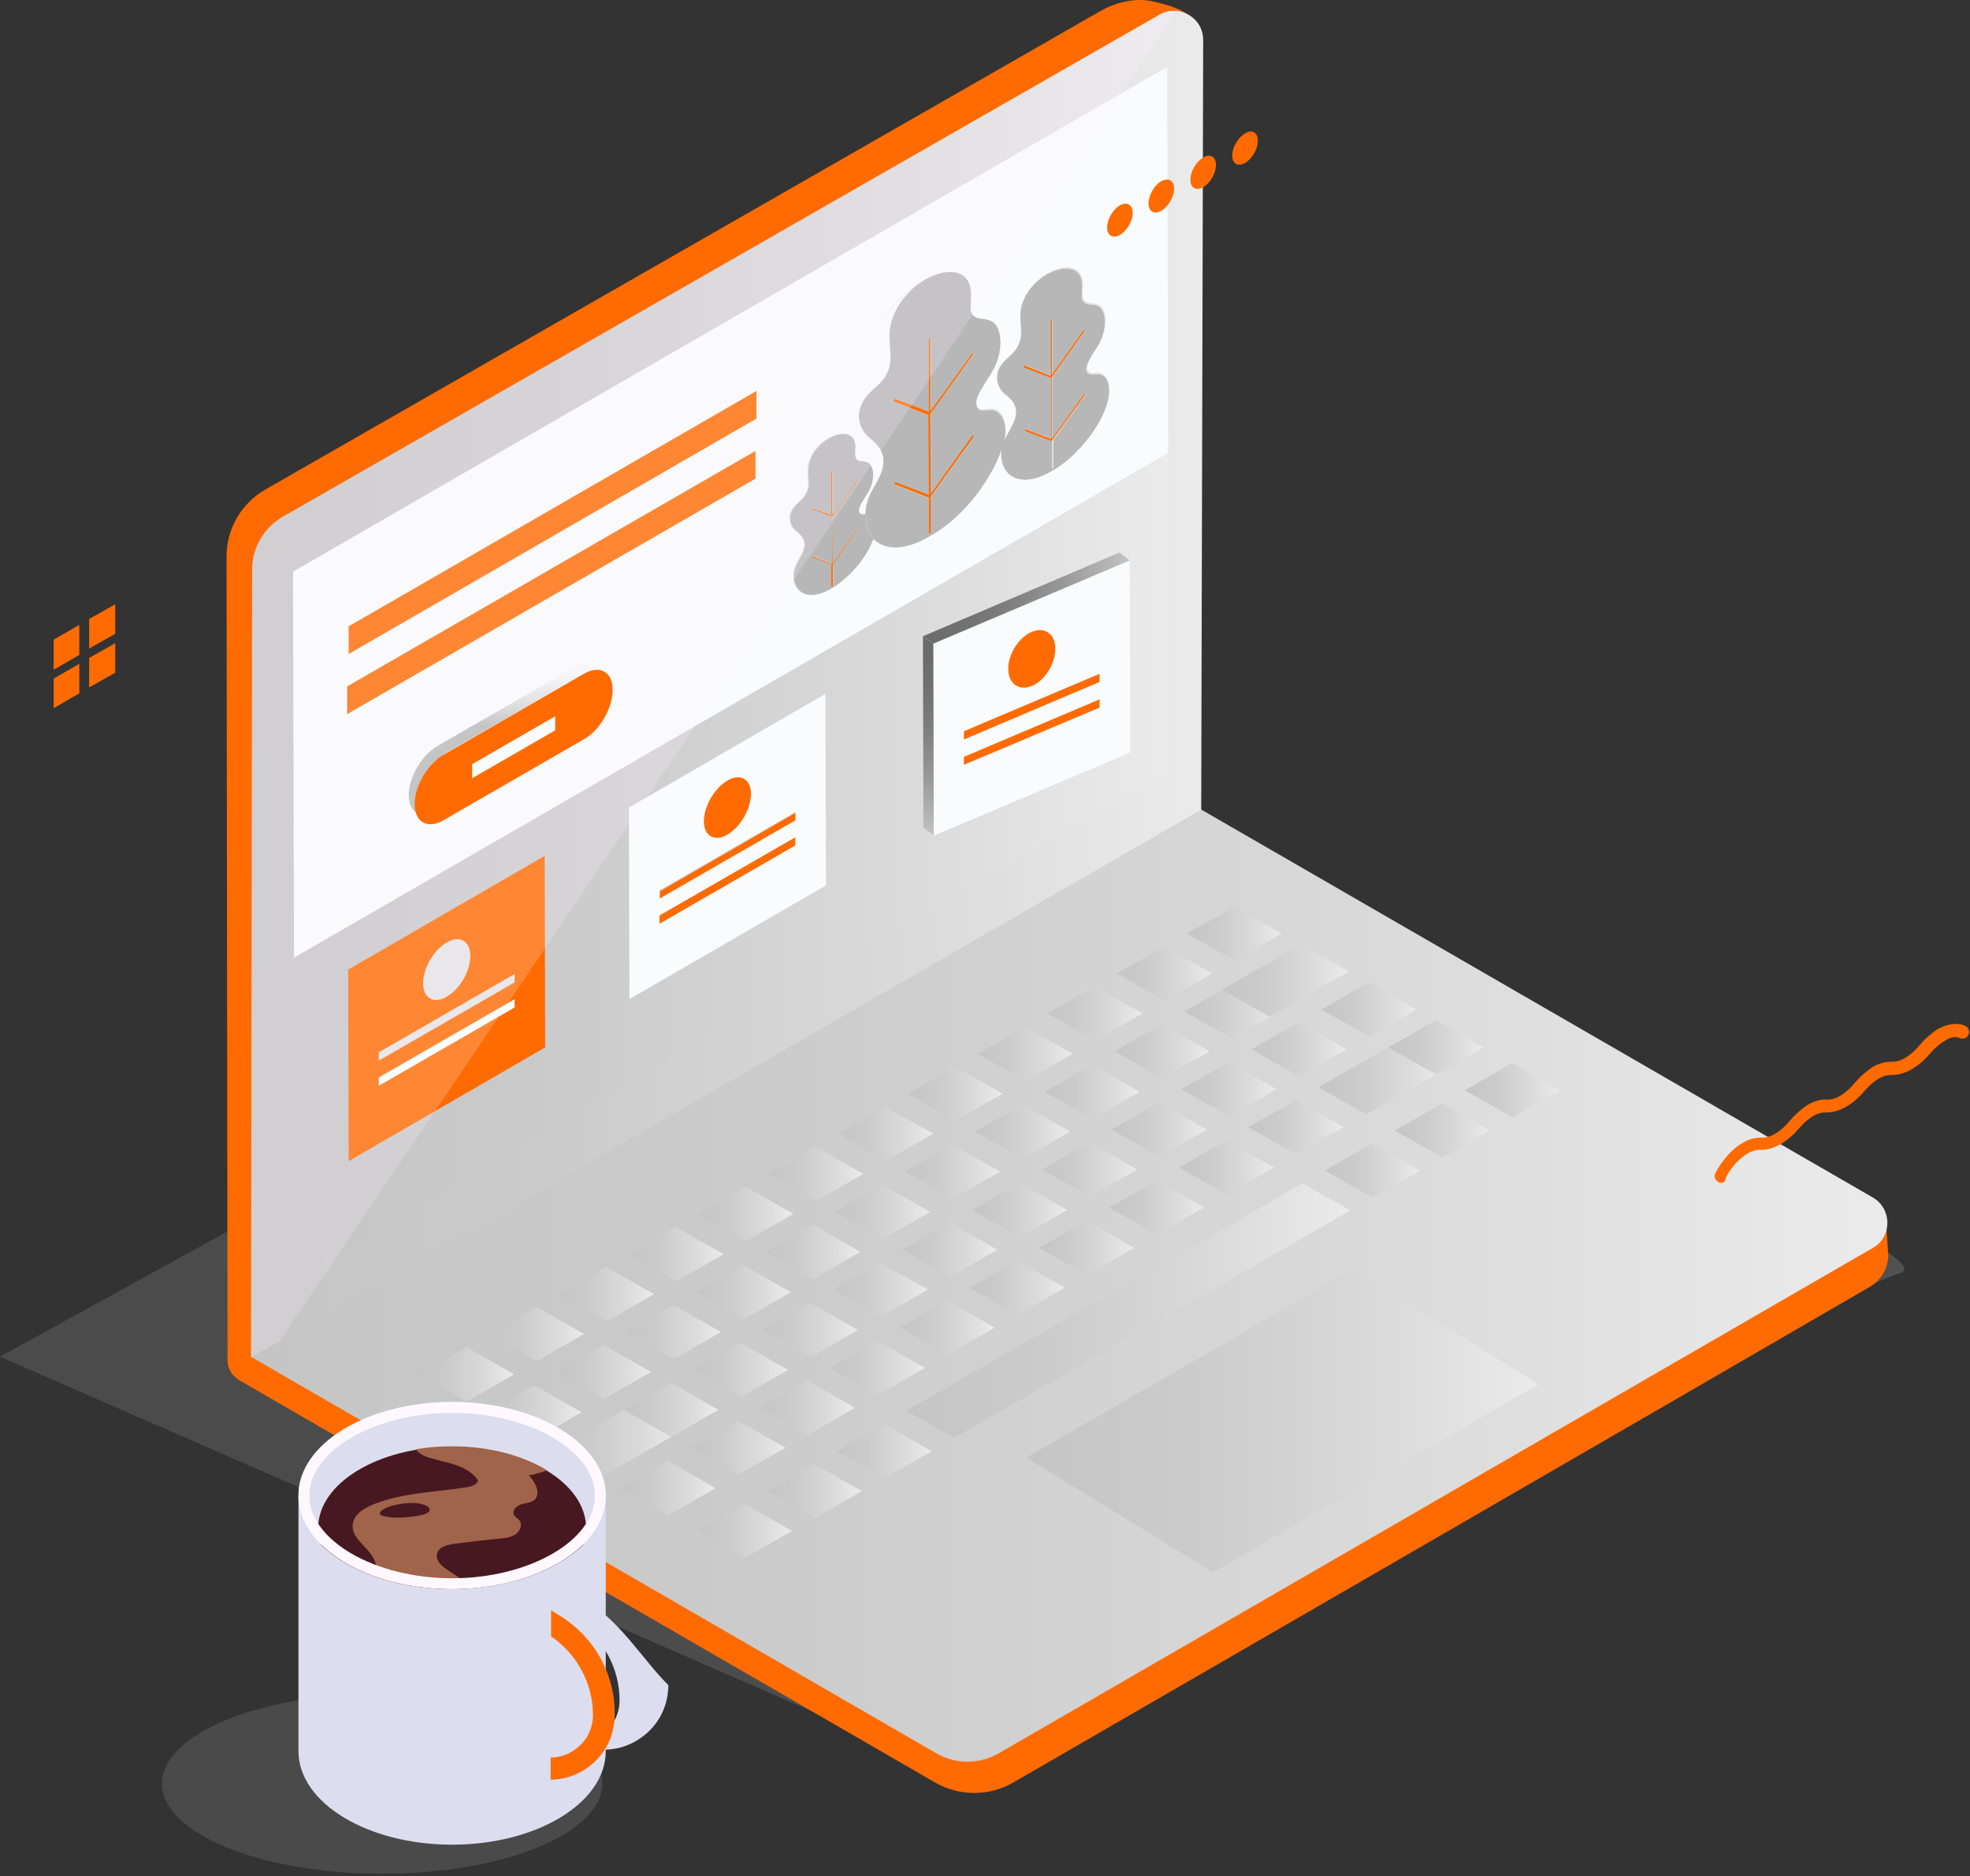<svg width="400" height="381" viewBox="0 0 400 381" fill="none" xmlns="http://www.w3.org/2000/svg">
<rect x="0" y="0" width="400" height="381" fill="#333333" stroke="none"/>
<g clip-path="url(#clip0)">
<path opacity="0.16" d="M195.9 361.1L0 275.5L197.1 167C197.1 167 400.9 254.5 385.9 258.5C370.9 262.6 195.9 361.1 195.9 361.1Z" fill="url(#paint0_linear)"/>
<path d="M53.9 99.395L223.7 2.095C226.8 0.395 230.7 -0.505 234.1 0.295C238.9 1.395 243.4 2.895 243.4 7.095L243.7 164.895L228.8 173.695C233.7 176.095 382.7 248.595 383 248.795L383.4 254.895C383.4 257.495 382 259.895 379.7 261.295C354.3 276.095 205.7 361.995 205.7 361.995C200.8 364.795 194.8 364.795 189.9 361.995L48.6 280.295C47.1 279.395 46.2 277.895 46.2 276.195L46 112.995C46 107.395 49 102.195 53.9 99.395Z" fill="#FF6B00"/>
<path d="M51 275.695L243.9 165.595L244.3 8.095C244.3 3.595 239.4 0.695 235.4 2.995L57.5 104.895C53.6 107.095 51.2 111.195 51.2 115.695L51 275.695Z" fill="url(#paint1_linear)"/>
<path d="M213.3 89.595L213.5 89.695L213.6 89.495V95.095L213.3 95.295V89.595Z" fill="#FF6B00"/>
<path d="M188.5 68.895L188.9 68.595V83.495L188.7 83.695L188.5 83.595V68.895Z" fill="#FF6B00"/>
<path d="M104.5 197.695V199.495L76.9 215.395V213.695L104.5 197.695Z" fill="#E4E4E4"/>
<path d="M104.5 202.895V204.595L76.9 220.595V218.795L104.5 202.895Z" fill="white"/>
<path d="M220.2 79.895L220.4 80.095L213.6 89.495L213.5 89.695L213.3 89.595L207.8 87.495L208.1 87.095L213.3 89.095L213.5 89.195L213.6 88.995L220.2 79.895Z" fill="#FF6B00"/>
<path d="M213.3 76.695L213.4 76.795L213.6 76.595V88.995L213.5 89.195L213.3 89.095V76.695Z" fill="#FF6B00"/>
<path d="M213.2 64.895L213.6 64.695V76.095L213.4 76.295H213.3L213.2 64.895Z" fill="#FF6B00"/>
<path d="M223 75.995C224.9 75.995 225.7 78.495 225.1 81.195C224.5 83.895 222.9 86.695 221 89.095C218.8 91.895 216.2 94.295 213.6 95.695C210.2 97.695 206.9 98.095 204.8 96.195C203.8 95.195 203.1 93.495 203.4 91.395C203.5 90.895 203.7 90.495 203.8 89.995C203.8 89.895 203.8 89.795 203.8 89.795C203.9 89.595 203.9 89.395 204 89.195C204.6 87.895 205.5 86.595 205.9 85.295C206.7 82.695 205.1 81.295 203.8 80.295C202.5 79.195 201.5 76.895 203 74.495C203.9 73.095 205.4 72.295 206.3 70.895C207.8 68.495 206.8 66.195 207 63.795C207.3 60.295 209.8 57.395 212.5 55.795C216 53.795 219.8 53.995 219.7 58.195C219.7 59.195 219.5 60.295 219.8 60.995C220.3 61.995 221.5 61.795 222.5 61.995C224.8 62.595 224.9 66.895 222.9 70.295C221.8 72.095 220 74.395 220.7 75.595C221.2 76.295 222.2 75.995 223 75.995ZM220.2 79.895L213.7 88.995V76.595L220.4 67.195L220.2 66.995L213.7 76.095V64.695L213.4 64.895V76.195L208.2 74.195L208 74.595L213.5 76.695V89.095L208.3 87.095L208.1 87.495L213.6 89.595V95.195L213.9 94.995V89.395L220.6 79.995L220.2 79.895Z" fill="#B7B7B7"/>
<path d="M197.5 88.295L197.8 88.595L189 100.795L188.8 101.195L188.6 101.095L181.5 98.295L181.7 97.795L188.6 100.395L188.8 100.495L189 100.195L197.5 88.295Z" fill="#FF6B00"/>
<path d="M201.1 83.295C203.6 83.295 204.6 86.395 203.9 89.795C203.9 89.895 203.9 89.995 203.9 89.995C203.8 90.495 203.7 90.895 203.5 91.395C202.5 94.495 200.6 97.595 198.6 100.295C195.8 103.995 192.4 106.995 189 108.895C184.6 111.495 180.3 112.095 177.6 109.595L177.5 109.495C176.4 108.395 175.7 106.495 175.7 104.395C175.7 103.195 176 101.895 176.6 100.495C177.4 98.795 178.6 97.195 179.1 95.395C180.1 91.995 178.1 90.195 176.4 88.795C174.7 87.395 173.4 84.395 175.4 81.195C176.6 79.295 178.5 78.395 179.7 76.495C180 75.995 180.2 75.595 180.4 75.095C181.4 72.495 180.4 69.895 180.7 67.195C181 63.795 182.9 60.795 185.3 58.595C186.1 57.895 187 57.295 187.8 56.795C192.3 54.195 197.2 54.495 197.2 59.895C197.2 61.195 196.9 62.695 197.3 63.595C197.9 64.895 199.6 64.595 200.8 64.995C203.7 65.795 204 71.395 201.3 75.795C199.9 78.095 197.6 81.095 198.4 82.595C198.8 83.795 200.1 83.295 201.1 83.295ZM197.5 88.295L189 100.195V83.995L197.8 71.795L197.5 71.495L189 83.395V68.595L188.6 68.895V83.695L181.8 81.095L181.5 81.595L188.6 84.395V100.495L181.8 97.895L181.5 98.395L188.6 101.195V108.495L189 108.195V100.895L197.8 88.695L197.5 88.295Z" fill="#B7B7B7"/>
<path d="M188.6 101.095L188.8 101.195L189 100.795V108.195L188.6 108.395V101.095Z" fill="#FF6B00"/>
<path d="M188.5 84.295L188.7 84.395L188.9 84.095L189 100.195L188.8 100.495L188.6 100.395L188.5 84.295Z" fill="#FF6B00"/>
<path d="M174 97.495L174.2 97.695L169 104.895L168.9 104.995H168.8L164.6 103.395L164.8 103.095L168.8 104.595L168.9 104.695L169 104.495L174 97.495Z" fill="#FF6B00"/>
<path d="M168.8 104.995H168.9L169 104.895L169.1 114.395L168.9 114.495H168.8V104.995Z" fill="#FF6B00"/>
<path d="M174.1 107.395L174.2 107.495L169.1 114.695L168.9 114.895L168.8 114.795L164.6 113.195L164.8 112.895L168.8 114.495H168.9L169.1 114.395L174.1 107.395Z" fill="#FF6B00"/>
<path d="M175.7 104.395C175.6 106.595 176.3 108.395 177.5 109.495C176.9 111.195 175.9 112.895 174.7 114.395C173 116.595 171 118.295 169.1 119.495C166.5 120.995 164 121.395 162.4 119.895C161.3 118.895 160.8 116.795 161.8 114.595C162.3 113.595 163 112.595 163.3 111.595C163.9 109.595 162.7 108.595 161.7 107.795C160.7 106.995 159.9 105.195 161.1 103.295C161.8 102.195 162.9 101.695 163.6 100.495C164.8 98.695 164 96.895 164.2 95.095C164.4 92.395 166.3 90.195 168.4 88.995C171 87.495 173.9 87.695 173.9 90.795C173.9 91.495 173.7 92.395 174 92.995C174.3 93.795 175.3 93.595 176.1 93.795C177.8 94.295 178 97.595 176.4 100.095C175.6 101.495 174.2 103.195 174.7 104.095C174.7 104.495 175.2 104.495 175.7 104.395ZM174.1 107.395L169.1 114.395V104.895L174.3 97.695L174.2 97.495L169.2 104.495V95.795L169 95.895V104.595L165 102.995L164.8 103.295L169 104.895V114.395L165 112.795L164.8 113.095L169 114.695V118.995L169.2 118.895V114.595L174.4 107.395H174.1Z" fill="#B7B7B7"/>
<path d="M168.8 114.795L168.9 114.895L169.1 114.695V118.995L168.8 119.095V114.795Z" fill="#FF6B00"/>
<path d="M197.5 71.595L197.7 71.795L188.9 84.095L188.7 84.395L188.5 84.295L181.4 81.495L181.7 80.995L188.5 83.595L188.7 83.695L188.9 83.495L197.5 71.595Z" fill="#FF6B00"/>
<path d="M184.9 58.995C185 58.895 185.1 58.895 185.2 58.795C182.8 60.895 180.9 63.895 180.6 67.395C180.4 70.095 181.3 72.595 180.3 75.295C178.9 74.695 178.1 73.095 178.1 70.795C178.1 66.495 181.1 61.195 184.9 58.995Z" fill="#F9FBFC"/>
<path d="M237 13.595L59.5 116.095L59.7 194.495L237.2 91.995L237 13.595ZM70.5 144.995V139.395L153.3 91.595V97.195L70.5 144.995ZM70.8 132.795V127.195L153.6 79.395V84.995L70.8 132.795ZM225 81.195C224.4 83.895 222.8 86.695 220.9 89.095C218.7 91.895 216.1 94.295 213.5 95.695C210.1 97.695 206.8 98.095 204.7 96.195C203.7 95.195 203 93.495 203.3 91.395C202.3 94.495 200.4 97.595 198.4 100.295C195.6 103.995 192.2 106.995 188.8 108.895C184.4 111.495 180.1 112.095 177.4 109.595L177.3 109.495C176.7 111.195 175.7 112.895 174.5 114.395C172.8 116.595 170.8 118.295 168.9 119.495C166.3 120.995 163.8 121.395 162.2 119.895C161.1 118.895 160.6 116.795 161.6 114.595C162.1 113.595 162.8 112.595 163.1 111.595C163.7 109.595 162.5 108.595 161.5 107.795C160.5 106.995 159.7 105.195 160.9 103.295C161.6 102.195 162.7 101.695 163.4 100.495C164.6 98.695 163.8 96.895 164 95.095C164.2 92.395 166.1 90.195 168.2 88.995C170.8 87.495 173.7 87.695 173.7 90.795C173.7 91.495 173.5 92.395 173.8 92.995C174.1 93.795 175.1 93.595 175.9 93.795C177.6 94.295 177.8 97.595 176.2 100.095C175.4 101.495 174 103.195 174.5 104.095C174.7 104.495 175.2 104.395 175.7 104.395C175.7 103.195 176 101.895 176.6 100.495C177.4 98.795 178.6 97.195 179.1 95.395C180.1 91.995 178.1 90.195 176.4 88.795C174.7 87.395 173.4 84.395 175.4 81.195C176.6 79.295 178.5 78.395 179.7 76.495C180 75.995 180.2 75.595 180.4 75.095C179 74.495 178.2 72.895 178.2 70.595C178.2 66.295 181.2 60.995 185 58.795C185.1 58.695 185.2 58.695 185.3 58.595C186.1 57.895 187 57.295 187.8 56.795C192.3 54.195 197.2 54.495 197.2 59.895C197.2 61.195 196.9 62.695 197.3 63.595C197.9 64.895 199.6 64.595 200.8 64.995C203.7 65.795 204 71.395 201.3 75.795C199.9 78.095 197.6 81.095 198.4 82.595C198.9 83.495 200.2 82.995 201.2 82.995C203.7 82.995 204.7 86.095 204 89.495C204.1 89.295 204.1 89.095 204.2 88.895C204.8 87.595 205.7 86.295 206.1 84.995C206.9 82.395 205.3 80.995 204 79.995C202.7 78.895 201.7 76.595 203.2 74.195C204.1 72.795 205.6 71.995 206.5 70.595C208 68.195 207 65.895 207.2 63.495C207.5 59.995 210 57.095 212.7 55.495C216.2 53.495 220 53.695 219.9 57.895C219.9 58.895 219.7 59.995 220 60.695C220.5 61.695 221.7 61.495 222.7 61.695C225 62.295 225.1 66.595 223.1 69.995C222 71.795 220.2 74.095 220.9 75.295C221.3 75.995 222.3 75.595 223.1 75.595C224.9 75.995 225.6 78.495 225 81.195Z" fill="#F9FBFC"/>
<path d="M220.1 66.995L220.3 67.195L213.6 76.595L213.4 76.795L213.3 76.695L207.8 74.595L208 74.195L213.3 76.295H213.4L213.6 76.095L220.1 66.995Z" fill="#FF6B00"/>
<path d="M161.5 169.995V171.695L133.9 187.695V185.895L161.5 169.995Z" fill="#FF6B00"/>
<path d="M161.6 165V166.8L134 182.7V181L161.6 165Z" fill="#FF6B00"/>
<path d="M59.7 194.495L237.2 91.995L237.4 156.695L59.9 259.195L59.7 194.495ZM167.7 179.895L167.6 140.995L127.7 163.995L127.8 202.895L167.7 179.895ZM110.7 212.795L110.6 173.895L70.7 196.995L70.8 235.895L110.7 212.795Z" fill="url(#paint2_linear)"/>
<path d="M147.7 158.495C150.3 156.995 152.5 158.195 152.5 161.195C152.5 164.195 150.4 167.995 147.7 169.495C145.1 170.995 142.9 169.795 142.9 166.795C142.9 163.795 145 159.995 147.7 158.495Z" fill="#FF6B00"/>
<path d="M168.8 95.895L169 95.795V104.495L168.9 104.695L168.8 104.595V95.895Z" fill="#FF6B00"/>
<path d="M127.7 163.995L167.6 140.895L167.7 179.795L127.8 202.895L127.7 163.995ZM147.7 158.495C145.1 159.995 142.9 163.695 142.9 166.795C142.9 169.795 145.1 171.095 147.7 169.495C150.3 167.995 152.5 164.295 152.5 161.195C152.5 158.195 150.3 156.895 147.7 158.495ZM161.5 166.595V164.895L133.9 180.795V182.495L161.5 166.595ZM161.5 171.695V169.995L133.9 185.895V187.595L161.5 171.695Z" fill="#F9FBFC"/>
<path d="M90.7 191.395C93.4 189.895 95.5 191.095 95.5 194.095C95.5 197.095 93.4 200.895 90.7 202.395C88.1 203.895 85.9 202.695 85.9 199.695C85.9 196.595 88 192.895 90.7 191.395Z" fill="#E4E4E4"/>
<path d="M70.7 196.895L110.6 173.795L110.7 212.695L70.8 235.795L70.7 196.895ZM90.7 191.395C88.1 192.895 85.9 196.595 85.9 199.695C85.9 202.695 88.1 203.995 90.7 202.395C93.4 200.895 95.5 197.195 95.5 194.095C95.5 191.095 93.3 189.795 90.7 191.395ZM104.5 199.495V197.795L76.9 213.695V215.395L104.5 199.495ZM104.5 204.595V202.895L76.9 218.795V220.495L104.5 204.595Z" fill="#FF6B00"/>
<path d="M153.4 91.595V97.195L70.5 144.995V139.395L153.4 91.595Z" fill="#FF6B00"/>
<path d="M153.6 79.395V84.995L70.8 132.795V127.195L153.6 79.395Z" fill="#FF6B00"/>
<path d="M51.1 275.595L243.9 164.395L380.3 243.195C384.2 245.495 384.2 251.195 380.3 253.395L202.7 356.095C198.8 358.295 194.1 358.295 190.2 356.095L51.1 275.595Z" fill="url(#paint3_linear)"/>
<path d="M104.4 279.095C100.6 281.295 98.6 282.395 94.8 284.595C90.9 282.395 89 281.295 85.1 279.095C88.9 276.895 90.9 275.795 94.7 273.595C98.6 275.795 100.6 276.895 104.4 279.095Z" fill="url(#paint4_linear)"/>
<path d="M118.6 270.895C114.8 273.095 112.8 274.195 109 276.395C105.1 274.195 103.2 273.095 99.3 270.895C103.1 268.695 105.1 267.595 108.9 265.395C112.8 267.595 114.7 268.695 118.6 270.895Z" fill="url(#paint5_linear)"/>
<path d="M132.8 262.795C129 264.995 127 266.095 123.2 268.295C119.3 266.095 117.4 264.995 113.5 262.795C117.3 260.595 119.3 259.495 123.1 257.295C127 259.495 128.9 260.595 132.8 262.795Z" fill="url(#paint6_linear)"/>
<path d="M146.9 254.695C143.1 256.895 141.1 257.995 137.3 260.195C133.4 257.995 131.5 256.895 127.6 254.695C131.4 252.495 133.4 251.395 137.2 249.195C141.1 251.395 143.1 252.495 146.9 254.695Z" fill="url(#paint7_linear)"/>
<path d="M161.1 246.495C157.3 248.695 155.3 249.795 151.5 251.995C147.6 249.795 145.7 248.695 141.8 246.495C145.6 244.295 147.6 243.195 151.4 240.995C155.3 243.195 157.2 244.295 161.1 246.495Z" fill="url(#paint8_linear)"/>
<path d="M175.3 238.395C171.5 240.595 169.5 241.695 165.7 243.895C161.8 241.695 159.9 240.595 156 238.395C159.8 236.195 161.8 235.095 165.6 232.895C169.5 235.095 171.4 236.195 175.3 238.395Z" fill="url(#paint9_linear)"/>
<path d="M189.5 230.195C185.7 232.395 183.7 233.495 179.9 235.695C176 233.495 174.1 232.395 170.2 230.195C174 227.995 176 226.895 179.8 224.695C183.6 226.995 185.6 228.095 189.5 230.195Z" fill="url(#paint10_linear)"/>
<path d="M203.6 222.095C199.8 224.295 197.8 225.395 194 227.595C190.1 225.395 188.2 224.295 184.3 222.095C188.1 219.895 190.1 218.795 193.9 216.595C197.8 218.795 199.7 219.895 203.6 222.095Z" fill="url(#paint11_linear)"/>
<path d="M217.8 213.995C214 216.195 212 217.295 208.2 219.495C204.3 217.295 202.4 216.195 198.5 213.995C202.3 211.795 204.3 210.695 208.1 208.495C212 210.695 213.9 211.795 217.8 213.995Z" fill="url(#paint12_linear)"/>
<path d="M232 205.795C228.2 207.995 226.2 209.095 222.4 211.295C218.5 209.095 216.6 207.995 212.7 205.795C216.5 203.595 218.5 202.495 222.3 200.295C226.1 202.495 228.1 203.595 232 205.795Z" fill="url(#paint13_linear)"/>
<path d="M246.1 197.695C242.3 199.895 240.3 200.995 236.5 203.195C232.6 200.995 230.7 199.895 226.8 197.695C230.6 195.495 232.6 194.395 236.4 192.195C240.3 194.395 242.3 195.495 246.1 197.695Z" fill="url(#paint14_linear)"/>
<path d="M260.3 189.595C256.5 191.795 254.5 192.895 250.7 195.095C246.8 192.895 244.9 191.795 241 189.595C244.8 187.395 246.8 186.295 250.6 184.095C254.5 186.295 256.4 187.395 260.3 189.595Z" fill="url(#paint15_linear)"/>
<path d="M118.1 286.795C114.3 288.995 112.3 290.095 108.5 292.295C104.6 290.095 102.7 288.995 98.8 286.795C102.6 284.595 104.6 283.495 108.4 281.295C112.2 283.495 114.2 284.595 118.1 286.795Z" fill="url(#paint16_linear)"/>
<path d="M132.2 278.595C128.4 280.795 126.4 281.895 122.6 284.095C118.7 281.895 116.8 280.795 112.9 278.595C116.7 276.395 118.7 275.295 122.5 273.095C126.4 275.295 128.3 276.395 132.2 278.595Z" fill="url(#paint17_linear)"/>
<path d="M146.4 270.495C142.6 272.695 140.6 273.795 136.8 275.995C132.9 273.795 131 272.695 127.1 270.495C130.9 268.295 132.9 267.195 136.7 264.995C140.6 267.195 142.5 268.295 146.4 270.495Z" fill="url(#paint18_linear)"/>
<path d="M160.6 262.395C156.8 264.595 154.8 265.695 151 267.895C147.1 265.695 145.2 264.595 141.3 262.395C145.1 260.195 147.1 259.095 150.9 256.895C154.7 259.095 156.7 260.195 160.6 262.395Z" fill="url(#paint19_linear)"/>
<path d="M174.7 254.195C170.9 256.395 168.9 257.495 165.1 259.695C161.2 257.495 159.3 256.395 155.4 254.195C159.2 251.995 161.2 250.895 165 248.695C168.9 250.895 170.9 251.995 174.7 254.195Z" fill="url(#paint20_linear)"/>
<path d="M188.9 246.095C185.1 248.295 183.1 249.395 179.3 251.595C175.4 249.395 173.5 248.295 169.6 246.095C173.4 243.895 175.4 242.795 179.2 240.595C183.1 242.795 185 243.895 188.9 246.095Z" fill="url(#paint21_linear)"/>
<path d="M203.1 237.895C199.3 240.095 197.3 241.195 193.5 243.395C189.6 241.195 187.7 240.095 183.8 237.895C187.6 235.695 189.6 234.595 193.4 232.395C197.3 234.695 199.2 235.795 203.1 237.895Z" fill="url(#paint22_linear)"/>
<path d="M217.3 229.795C213.5 231.995 211.5 233.095 207.7 235.295C203.8 233.095 201.9 231.995 198 229.795C201.8 227.595 203.8 226.495 207.6 224.295C211.4 226.495 213.4 227.595 217.3 229.795Z" fill="url(#paint23_linear)"/>
<path d="M231.4 221.695C227.6 223.895 225.6 224.995 221.8 227.195C217.9 224.995 216 223.895 212.1 221.695C215.9 219.495 217.9 218.395 221.7 216.195C225.6 218.395 227.5 219.495 231.4 221.695Z" fill="url(#paint24_linear)"/>
<path d="M245.6 213.495C241.8 215.695 239.8 216.795 236 218.995C232.1 216.795 230.2 215.695 226.3 213.495C230.1 211.295 232.1 210.195 235.9 207.995C239.8 210.195 241.7 211.295 245.6 213.495Z" fill="url(#paint25_linear)"/>
<path d="M259.8 205.395C256 207.595 254 208.695 250.2 210.895C246.3 208.695 244.4 207.595 240.5 205.395C244.3 203.195 246.3 202.095 250.1 199.895C253.9 202.095 255.9 203.195 259.8 205.395Z" fill="url(#paint26_linear)"/>
<path d="M273.9 197.295C267.5 200.995 264.2 202.795 257.8 206.495C253.9 204.295 252 203.195 248.1 200.995C254.5 197.295 257.8 195.495 264.2 191.795C268.1 193.995 270 195.095 273.9 197.295Z" fill="url(#paint27_linear)"/>
<path d="M138 290.795C131.6 294.495 128.4 296.295 122.1 299.995C118.2 297.795 116.3 296.695 112.4 294.495C118.8 290.795 122 288.995 128.3 285.295C132.2 287.495 134.1 288.595 138 290.795Z" fill="url(#paint28_linear)"/>
<path d="M145.9 286.295C142.1 288.495 140.1 289.595 136.3 291.795C132.4 289.595 130.5 288.495 126.6 286.295C130.4 284.095 132.4 282.995 136.2 280.795C140 282.995 142 284.095 145.9 286.295Z" fill="url(#paint29_linear)"/>
<path d="M160 278.195C156.2 280.395 154.2 281.495 150.4 283.695C146.5 281.495 144.6 280.395 140.7 278.195C144.5 275.995 146.5 274.895 150.3 272.695C154.2 274.895 156.1 275.995 160 278.195Z" fill="url(#paint30_linear)"/>
<path d="M174.2 270.095C170.4 272.295 168.4 273.395 164.6 275.595C160.7 273.395 158.8 272.295 154.9 270.095C158.7 267.895 160.7 266.795 164.5 264.595C168.4 266.795 170.3 267.895 174.2 270.095Z" fill="url(#paint31_linear)"/>
<path d="M188.4 261.895C184.6 264.095 182.6 265.195 178.8 267.395C174.9 265.195 173 264.095 169.1 261.895C172.9 259.695 174.9 258.595 178.7 256.395C182.5 258.595 184.5 259.695 188.4 261.895Z" fill="url(#paint32_linear)"/>
<path d="M202.5 253.795C198.7 255.995 196.7 257.095 192.9 259.295C189 257.095 187.1 255.995 183.2 253.795C187 251.595 189 250.495 192.8 248.295C196.7 250.495 198.7 251.595 202.5 253.795Z" fill="url(#paint33_linear)"/>
<path d="M216.7 245.695C212.9 247.895 210.9 248.995 207.1 251.195C203.2 248.995 201.3 247.895 197.4 245.695C201.2 243.495 203.2 242.395 207 240.195C210.9 242.395 212.8 243.495 216.7 245.695Z" fill="url(#paint34_linear)"/>
<path d="M230.9 237.495C227.1 239.695 225.1 240.795 221.3 242.995C217.4 240.795 215.5 239.695 211.6 237.495C215.4 235.295 217.4 234.195 221.2 231.995C225.1 234.195 227 235.295 230.9 237.495Z" fill="url(#paint35_linear)"/>
<path d="M245 229.395C241.2 231.595 239.2 232.695 235.4 234.895C231.5 232.695 229.6 231.595 225.7 229.395C229.5 227.195 231.5 226.095 235.3 223.895C239.2 226.095 241.2 227.195 245 229.395Z" fill="url(#paint36_linear)"/>
<path d="M259.2 221.195C255.4 223.395 253.4 224.495 249.6 226.695C245.7 224.495 243.8 223.395 239.9 221.195C243.7 218.995 245.7 217.895 249.5 215.695C253.4 217.895 255.3 218.995 259.2 221.195Z" fill="url(#paint37_linear)"/>
<path d="M273.4 213.095C269.6 215.295 267.6 216.395 263.8 218.595C259.9 216.395 258 215.295 254.1 213.095C257.9 210.895 259.9 209.795 263.7 207.595C267.6 209.795 269.5 210.895 273.4 213.095Z" fill="url(#paint38_linear)"/>
<path d="M287.6 204.995C283.8 207.195 281.8 208.295 278 210.495C274.1 208.295 272.2 207.195 268.3 204.995C272.1 202.795 274.1 201.695 277.9 199.495C281.7 201.695 283.7 202.795 287.6 204.995Z" fill="url(#paint39_linear)"/>
<path d="M145.3 302.195C141.5 304.395 139.5 305.495 135.7 307.695C131.8 305.495 129.9 304.395 126 302.195C129.8 299.995 131.8 298.895 135.6 296.695C139.5 298.895 141.4 299.995 145.3 302.195Z" fill="url(#paint40_linear)"/>
<path d="M159.5 293.995C155.7 296.195 153.7 297.295 149.9 299.495C146 297.295 144.1 296.195 140.2 293.995C144 291.795 146 290.695 149.8 288.495C153.7 290.695 155.6 291.795 159.5 293.995Z" fill="url(#paint41_linear)"/>
<path d="M173.6 285.895C169.8 288.095 167.8 289.195 164 291.395C160.1 289.195 158.2 288.095 154.3 285.895C158.1 283.695 160.1 282.595 163.9 280.395C167.8 282.595 169.8 283.695 173.6 285.895Z" fill="url(#paint42_linear)"/>
<path d="M187.8 277.795C184 279.995 182 281.095 178.2 283.295C174.3 281.095 172.4 279.995 168.5 277.795C172.3 275.595 174.3 274.495 178.1 272.295C182 274.495 183.9 275.595 187.8 277.795Z" fill="url(#paint43_linear)"/>
<path d="M202 269.595C198.2 271.795 196.2 272.895 192.4 275.095C188.5 272.895 186.6 271.795 182.7 269.595C186.5 267.395 188.5 266.295 192.3 264.095C196.2 266.295 198.1 267.395 202 269.595Z" fill="url(#paint44_linear)"/>
<path d="M216.2 261.495C212.4 263.695 210.4 264.795 206.6 266.995C202.7 264.795 200.8 263.695 196.9 261.495C200.7 259.295 202.7 258.195 206.5 255.995C210.3 258.195 212.3 259.295 216.2 261.495Z" fill="url(#paint45_linear)"/>
<path d="M230.3 253.395C226.5 255.595 224.5 256.695 220.7 258.895C216.8 256.695 214.9 255.595 211 253.395C214.8 251.195 216.8 250.095 220.6 247.895C224.5 250.095 226.4 251.195 230.3 253.395Z" fill="url(#paint46_linear)"/>
<path d="M244.5 245.195C240.7 247.395 238.7 248.495 234.9 250.695C231 248.495 229.1 247.395 225.2 245.195C229 242.995 231 241.895 234.8 239.695C238.7 241.895 240.6 242.995 244.5 245.195Z" fill="url(#paint47_linear)"/>
<path d="M258.7 237.095C254.9 239.295 252.9 240.395 249.1 242.595C245.2 240.395 243.3 239.295 239.4 237.095C243.2 234.895 245.2 233.795 249 231.595C252.8 233.795 254.8 234.895 258.7 237.095Z" fill="url(#paint48_linear)"/>
<path d="M272.8 228.895C269 231.095 267 232.195 263.2 234.395C259.3 232.195 257.4 231.095 253.5 228.895C257.3 226.695 259.3 225.595 263.1 223.395C267 225.595 269 226.695 272.8 228.895Z" fill="url(#paint49_linear)"/>
<path d="M293.1 217.295C286.8 220.895 283.7 222.695 277.4 226.295C273.5 224.095 271.6 222.995 267.7 220.795C274 217.195 277.1 215.395 283.4 211.795C287.3 213.995 289.2 215.095 293.1 217.295Z" fill="url(#paint50_linear)"/>
<path d="M301.2 212.695C297.4 214.895 295.4 215.995 291.6 218.195C287.7 215.995 285.8 214.895 281.9 212.695C285.7 210.495 287.7 209.395 291.5 207.195C295.4 209.395 297.3 210.495 301.2 212.695Z" fill="url(#paint51_linear)"/>
<path d="M160.8 310.895C157 313.095 155 314.195 151.2 316.395C147.3 314.195 145.4 313.095 141.5 310.895C145.3 308.695 147.3 307.595 151.1 305.395C155 307.595 156.9 308.695 160.8 310.895Z" fill="url(#paint52_linear)"/>
<path d="M175 302.795C171.2 304.995 169.2 306.095 165.4 308.295C161.5 306.095 159.6 304.995 155.7 302.795C159.5 300.595 161.5 299.495 165.3 297.295C169.2 299.495 171.1 300.595 175 302.795Z" fill="url(#paint53_linear)"/>
<path d="M189.2 294.695C185.4 296.895 183.4 297.995 179.6 300.195C175.7 297.995 173.8 296.895 169.9 294.695C173.7 292.495 175.7 291.395 179.5 289.195C183.3 291.395 185.3 292.495 189.2 294.695Z" fill="url(#paint54_linear)"/>
<path d="M274.2 245.795C247.4 261.195 220.6 276.595 193.7 291.995C189.8 289.795 187.9 288.695 184 286.495C210.8 271.095 237.6 255.695 264.5 240.295C268.4 242.595 270.3 243.595 274.2 245.795Z" fill="url(#paint55_linear)"/>
<path d="M288.3 237.695C284.5 239.895 282.5 240.995 278.7 243.195C274.8 240.995 272.9 239.895 269 237.695C272.8 235.495 274.8 234.395 278.6 232.195C282.5 234.395 284.5 235.495 288.3 237.695Z" fill="url(#paint56_linear)"/>
<path d="M302.5 229.595C298.7 231.795 296.7 232.895 292.9 235.095C289 232.895 287.1 231.795 283.2 229.595C287 227.395 289 226.295 292.8 224.095C296.7 226.295 298.6 227.395 302.5 229.595Z" fill="url(#paint57_linear)"/>
<path d="M316.7 221.395C312.9 223.595 310.9 224.695 307.1 226.895C303.2 224.695 301.3 223.595 297.4 221.395C301.2 219.195 303.2 218.095 307 215.895C310.9 218.095 312.8 219.195 316.7 221.395Z" fill="url(#paint58_linear)"/>
<path d="M208.4 295.995L274.6 257.795L312.4 281.095L246.3 319.295L208.4 295.995Z" fill="url(#paint59_linear)"/>
<path opacity="0.2" d="M235.4 2.995L57.5 104.895C53.6 107.095 51.2 111.195 51.2 115.695L50.9 275.695L56.7 272.395C91.3 221.295 221.6 28.595 238.7 2.295C237.7 2.095 236.5 2.295 235.4 2.995Z" fill="#FFF9FF"/>
<path d="M120.6 135.2L122.7 136.4C121.6 135.8 120.2 135.9 118.6 136.8L116.5 135.6C118.1 134.7 119.6 134.6 120.6 135.2Z" fill="#F7F8FA"/>
<path d="M112.7 148.3L110.6 147.1V144.2L112.7 145.5V148.3Z" fill="#FCBD25"/>
<path d="M95.9 158L93.8 156.7L110.6 147.1L112.7 148.3L95.9 158Z" fill="#FCBD25"/>
<path d="M95.9 155.2L93.8 153.9L110.6 144.2L112.7 145.5L95.9 155.2Z" fill="#F9FBFC"/>
<path d="M95.9 158L93.8 156.7V153.9L95.9 155.2V158Z" fill="#F9FBFC"/>
<path d="M86.8 166.4L84.7 165.2C83.7 164.6 83 163.3 83 161.5C83 157.8 85.6 153.4 88.8 151.5L90.9 152.7C87.7 154.5 85.1 159 85.1 162.7C85.1 164.6 85.8 165.8 86.8 166.4Z" fill="#C5C5C5"/>
<path d="M118.6 136.8C121.8 135 124.4 136.4 124.4 140.1C124.4 143.8 121.8 148.3 118.6 150.1L90 166.6C86.8 168.4 84.2 167 84.2 163.3C84.2 159.6 86.8 155.2 90 153.3L118.6 136.8ZM112.7 148.3V145.5L95.9 155.2V158L112.7 148.3Z" fill="#FF6B00"/>
<path d="M112.7 145.5V148.3L95.9 158V155.2L112.7 145.5Z" fill="#F9FBFC"/>
<path d="M90.9 152.7L88.8 151.5L117.4 135L119.5 136.2L90.9 152.7Z" fill="url(#paint60_linear)"/>
<path d="M223.3 143.7L221.2 142.1V140.4L223.3 141.9V143.7Z" fill="#F9FBFC"/>
<path d="M195.7 150.2L193.6 148.6L221.2 136.9L223.3 138.5L195.7 150.2Z" fill="#F9FBFC"/>
<path d="M195.7 148.4L193.6 146.9L221.2 135.2L223.3 136.8L195.7 148.4Z" fill="#0262CD"/>
<path d="M223.3 138.5L221.2 136.9V135.2L223.3 136.8V138.5Z" fill="#F9FBFC"/>
<path d="M212.2 130.2C212.2 128.7 211.7 127.5 210.8 126.9L212.9 128.5C213.8 129.1 214.3 130.3 214.3 131.8C214.3 134.8 212.2 138.2 209.5 139.4C208.2 140 207 139.8 206.1 139.2L204 137.6C204.9 138.2 206.1 138.4 207.4 137.8C210 136.6 212.2 133.3 212.2 130.2Z" fill="#F9FBFC"/>
<path d="M195.7 155.3L193.6 153.8L221.2 142.1L223.3 143.7L195.7 155.3Z" fill="#F9FBFC"/>
<path d="M223.3 141.9V143.7L195.7 155.3V153.6L223.3 141.9Z" fill="#FF6B00"/>
<path d="M195.7 153.6L193.6 152.1L221.2 140.4L223.3 141.9L195.7 153.6Z" fill="#FF6B00"/>
<path d="M195.7 155.3L193.6 153.8V152.1L195.7 153.6V155.3Z" fill="#FF6B00"/>
<path d="M210.8 126.9L212.9 128.5C212 127.9 210.8 127.7 209.5 128.3L207.4 126.7C208.7 126.2 209.9 126.3 210.8 126.9Z" fill="#FF6B00"/>
<path d="M223.3 136.8V138.5L195.7 150.2V148.4L223.3 136.8Z" fill="#FF6B00"/>
<path d="M195.7 150.2L193.6 148.6V146.9L195.7 148.4V150.2Z" fill="#FF6B00"/>
<path d="M206.1 139.1L204 137.5C203.1 136.9 202.6 135.7 202.6 134.2C202.6 131.2 204.7 127.8 207.4 126.7L209.5 128.3C206.9 129.4 204.7 132.8 204.7 135.8C204.7 137.3 205.2 138.5 206.1 139.1Z" fill="#FF6B00"/>
<path d="M209.5 128.3C212.2 127.2 214.3 128.7 214.3 131.8C214.3 134.8 212.2 138.2 209.5 139.4C206.9 140.5 204.7 139 204.7 135.9C204.7 132.8 206.8 129.4 209.5 128.3Z" fill="#FF6B00"/>
<path d="M189.5 130.7L229.4 113.8L229.5 152.8L189.6 169.7L189.5 130.7ZM209.5 128.3C206.9 129.4 204.7 132.8 204.7 135.8C204.7 138.8 206.9 140.4 209.5 139.3C212.2 138.2 214.3 134.8 214.3 131.7C214.3 128.7 212.1 127.2 209.5 128.3ZM223.3 143.7V142L195.7 153.7V155.4L223.3 143.7ZM223.3 138.5V136.8L195.7 148.5V150.2L223.3 138.5Z" fill="#F9FBFC"/>
<path d="M189.6 169.7L187.5 168.1L187.4 129.2L189.5 130.7L189.6 169.7Z" fill="url(#paint61_linear)"/>
<path d="M189.5 130.7L187.4 129.2L227.3 112.2L229.4 113.8L189.5 130.7Z" fill="url(#paint62_linear)"/>
<path opacity="0.16" d="M77.6 380.5C102.287 380.5 122.3 372.307 122.3 362.2C122.3 352.093 102.287 343.9 77.6 343.9C52.913 343.9 32.9 352.093 32.9 362.2C32.9 372.307 52.913 380.5 77.6 380.5Z" fill="#C7C7C7"/>
<path d="M101.8 289.9L60.6 303.7V355.6C60.6 366.1 74.6 374.6 91.8 374.6C109 374.6 123 366.1 123 355.6V303.7L101.8 289.9Z" fill="#DCDEEF"/>
<path d="M91.8 322.7C109.031 322.7 123 314.193 123 303.7C123 293.207 109.031 284.7 91.8 284.7C74.569 284.7 60.6 293.207 60.6 303.7C60.6 314.193 74.569 322.7 91.8 322.7Z" fill="#DCDEEF"/>
<path d="M65.2 313.7C70.7 319.1 80.5 322.7 91.8 322.7C103 322.7 112.9 319.1 118.4 313.7C118.8 312.6 119 311.5 119 310.3C119 301.2 106.8 293.8 91.8 293.8C76.8 293.8 64.6 301.2 64.6 310.3C64.7 311.4 64.9 312.6 65.2 313.7Z" fill="#471821"/>
<path d="M111.1 298.6C106.2 295.6 99.4 293.7 91.8 293.7C89.2 293.7 86.8 293.9 84.4 294.3C84.9 295 85.9 295.6 86.8 295.9C90.5 297.1 95 297.4 97.1 300.7C96.8 301.5 95.8 301.8 94.9 302C88.5 303 81.8 303.1 75.8 305.5C73.8 306.3 71.6 307.7 71.6 309.9C71.6 311.8 73.2 313.2 74.5 314.6C75.8 316 77 318 76 319.6C75.9 319.7 75.8 319.9 75.7 320C80.4 321.7 85.9 322.7 91.8 322.7C93.2 322.7 94.6 322.6 95.9 322.5C94.6 321.3 93.2 320.3 91.6 319.3C90.1 318.4 88.2 317 88.8 315.3C89.3 314 90.9 313.7 92.2 313.5C95.4 313.1 98.7 312.7 101.9 312.4C102.9 312.3 104 312.1 104.8 311.5C105.6 310.9 106.1 309.6 105.5 308.8C105.2 308.3 104.5 308.1 104.3 307.5C104 306.6 104.9 305.8 105.8 305.5C106.7 305.2 107.8 305.2 108.5 304.6C109.9 303.3 108.7 301 107.4 299.6C108.7 299.4 109.9 299 111.1 298.6ZM84.3 307.9C82.1 308.2 79.8 308.4 77.6 307.8C77.4 307.7 77.1 307.6 77.1 307.4C77.1 307.2 77.2 307.1 77.3 306.9C78.7 305.6 82.1 305.2 83.9 305.2C84.7 305.2 86.6 305.5 87.1 306.2C87.9 307.4 85 307.8 84.3 307.9Z" fill="#A0644A"/>
<path d="M91.8 286.9C107.5 286.9 120.8 294.6 120.8 303.7C120.8 312.8 107.5 320.5 91.8 320.5C76.1 320.5 62.8 312.8 62.8 303.7C62.8 294.6 76.1 286.9 91.8 286.9ZM91.8 284.7C74.6 284.7 60.6 293.2 60.6 303.7C60.6 314.2 74.6 322.7 91.8 322.7C109 322.7 123 314.2 123 303.7C123 293.2 109 284.7 91.8 284.7Z" fill="#FFF9FF"/>
<path d="M118.4 324.7L117.3 324V329.3C122.6 332.9 125.8 338.9 125.8 345.3C125.8 347.3 125.1 349.2 123.9 350.7C123.5 350.8 123.1 350.8 122.7 350.8V355.3C124.9 355.3 127.2 354.7 129.2 353.5C133.3 351.1 135.7 346.9 135.7 342.2C130.3 336.8 125.8 328.9 118.4 324.7Z" fill="#DCDEEF"/>
<path d="M113 327.7L111.9 327V332.3C117.2 335.9 120.4 341.9 120.4 348.3C120.4 351.4 118.8 354.1 116.1 355.7C114.8 356.5 113.3 356.9 111.8 356.9V361.4C114 361.4 116.3 360.8 118.3 359.6C122.4 357.2 124.8 353 124.8 348.3C125 339.9 120.4 331.9 113 327.7Z" fill="#FF6B00"/>
<path d="M349.5 240.2C349.3 240.2 349.1 240.2 348.9 240C348.2 239.7 348 238.8 348.3 238.2C349.7 235.6 351.7 233.3 353.8 232.1C355.1 231.3 356.5 231 357.7 231C359.5 231.1 361.6 229.8 363.5 227.5C364.6 226.2 365.8 225.2 367 224.4C368.3 223.6 369.7 223.2 370.9 223.3C372.7 223.4 374.8 222.1 376.7 219.8C377.8 218.5 379 217.5 380.2 216.7C381.5 215.9 382.9 215.6 384.1 215.6C385.9 215.7 388 214.4 389.9 212.1C391 210.8 392.2 209.8 393.4 209C395.4 207.9 397.4 207.6 399 208.3C399.7 208.6 400 209.4 399.7 210.1C399.4 210.8 398.6 211.1 397.9 210.8C397.1 210.4 396 210.6 394.8 211.4C393.8 212 392.9 212.8 392 213.8C389.5 216.8 386.6 218.4 383.9 218.3C383.2 218.3 382.4 218.5 381.5 219C380.5 219.6 379.6 220.4 378.7 221.4C376.2 224.4 373.3 226 370.6 225.9C369.9 225.9 369.1 226.1 368.2 226.6C367.2 227.2 366.3 228 365.4 229C362.9 232 360 233.6 357.3 233.5C356.6 233.5 355.8 233.7 354.9 234.2C353.2 235.2 351.5 237 350.4 239.2C350.4 239.9 349.9 240.2 349.5 240.2Z" fill="#FF6B00"/>
<path d="M230 43.2C230 44.9 228.8 46.9 227.4 47.7C226 48.5 224.8 47.9 224.8 46.2C224.8 44.5 226 42.5 227.4 41.7C228.8 40.9 230 41.6 230 43.2Z" fill="#FF6B00"/>
<path d="M238.4 38.3C238.4 40 237.2 42 235.8 42.8C234.4 43.6 233.2 43 233.2 41.3C233.2 39.6 234.4 37.6 235.8 36.8C237.3 36 238.4 36.7 238.4 38.3Z" fill="#FF6B00"/>
<path d="M246.9 33.5C246.9 35.2 245.7 37.2 244.3 38C242.9 38.8 241.7 38.2 241.7 36.5C241.7 34.8 242.9 32.8 244.3 32C245.7 31.1 246.9 31.8 246.9 33.5Z" fill="#FF6B00"/>
<path d="M255.4 28.6C255.4 30.3 254.2 32.3 252.8 33.1C251.4 33.9 250.2 33.3 250.2 31.6C250.2 29.9 251.4 27.9 252.8 27.1C254.2 26.2 255.4 26.9 255.4 28.6Z" fill="#FF6B00"/>
<path d="M16.1 133L10.9 136V129.9L16.1 126.9V133Z" fill="#FF6B00"/>
<path d="M23.4 128.7L18.1 131.7V125.7L23.4 122.7V128.7Z" fill="#FF6B00"/>
<path d="M16.1 140.8L10.9 143.8V137.8L16.1 134.8V140.8Z" fill="#FF6B00"/>
<path d="M23.4 136.6L18.1 139.6V133.6L23.4 130.6V136.6Z" fill="#FF6B00"/>
</g>
<defs>
<linearGradient id="paint0_linear" x1="-0.053" y1="264.229" x2="386.687" y2="264.229" gradientUnits="userSpaceOnUse">
<stop stop-color="#C5C5C5"/>
<stop offset="0.31" stop-color="#CBCBCB"/>
<stop offset="0.695" stop-color="#DADADA"/>
<stop offset="1" stop-color="#EBEBEB"/>
</linearGradient>
<linearGradient id="paint1_linear" x1="50.974" y1="139.195" x2="244.299" y2="139.195" gradientUnits="userSpaceOnUse">
<stop stop-color="#C5C5C5"/>
<stop offset="0.31" stop-color="#CBCBCB"/>
<stop offset="0.695" stop-color="#DADADA"/>
<stop offset="1" stop-color="#EBEBEB"/>
</linearGradient>
<linearGradient id="paint2_linear" x1="59.676" y1="175.75" x2="237.399" y2="175.75" gradientUnits="userSpaceOnUse">
<stop stop-color="#C5C5C5"/>
<stop offset="0.31" stop-color="#CBCBCB"/>
<stop offset="0.695" stop-color="#DADADA"/>
<stop offset="1" stop-color="#EBEBEB"/>
</linearGradient>
<linearGradient id="paint3_linear" x1="51.054" y1="261.249" x2="383.223" y2="261.249" gradientUnits="userSpaceOnUse">
<stop stop-color="#C5C5C5"/>
<stop offset="0.31" stop-color="#CBCBCB"/>
<stop offset="0.695" stop-color="#DADADA"/>
<stop offset="1" stop-color="#EBEBEB"/>
</linearGradient>
<linearGradient id="paint4_linear" x1="85.097" y1="279.106" x2="104.4" y2="279.106" gradientUnits="userSpaceOnUse">
<stop stop-color="#C5C5C5"/>
<stop offset="0.31" stop-color="#CBCBCB"/>
<stop offset="0.695" stop-color="#DADADA"/>
<stop offset="1" stop-color="#EBEBEB"/>
</linearGradient>
<linearGradient id="paint5_linear" x1="99.297" y1="270.905" x2="118.6" y2="270.905" gradientUnits="userSpaceOnUse">
<stop stop-color="#C5C5C5"/>
<stop offset="0.31" stop-color="#CBCBCB"/>
<stop offset="0.695" stop-color="#DADADA"/>
<stop offset="1" stop-color="#EBEBEB"/>
</linearGradient>
<linearGradient id="paint6_linear" x1="113.497" y1="262.805" x2="132.8" y2="262.805" gradientUnits="userSpaceOnUse">
<stop stop-color="#C5C5C5"/>
<stop offset="0.31" stop-color="#CBCBCB"/>
<stop offset="0.695" stop-color="#DADADA"/>
<stop offset="1" stop-color="#EBEBEB"/>
</linearGradient>
<linearGradient id="paint7_linear" x1="127.597" y1="254.705" x2="146.9" y2="254.705" gradientUnits="userSpaceOnUse">
<stop stop-color="#C5C5C5"/>
<stop offset="0.31" stop-color="#CBCBCB"/>
<stop offset="0.695" stop-color="#DADADA"/>
<stop offset="1" stop-color="#EBEBEB"/>
</linearGradient>
<linearGradient id="paint8_linear" x1="141.797" y1="246.506" x2="161.1" y2="246.506" gradientUnits="userSpaceOnUse">
<stop stop-color="#C5C5C5"/>
<stop offset="0.31" stop-color="#CBCBCB"/>
<stop offset="0.695" stop-color="#DADADA"/>
<stop offset="1" stop-color="#EBEBEB"/>
</linearGradient>
<linearGradient id="paint9_linear" x1="155.997" y1="238.405" x2="175.3" y2="238.405" gradientUnits="userSpaceOnUse">
<stop stop-color="#C5C5C5"/>
<stop offset="0.31" stop-color="#CBCBCB"/>
<stop offset="0.695" stop-color="#DADADA"/>
<stop offset="1" stop-color="#EBEBEB"/>
</linearGradient>
<linearGradient id="paint10_linear" x1="170.197" y1="230.205" x2="189.5" y2="230.205" gradientUnits="userSpaceOnUse">
<stop stop-color="#C5C5C5"/>
<stop offset="0.31" stop-color="#CBCBCB"/>
<stop offset="0.695" stop-color="#DADADA"/>
<stop offset="1" stop-color="#EBEBEB"/>
</linearGradient>
<linearGradient id="paint11_linear" x1="184.297" y1="222.106" x2="203.6" y2="222.106" gradientUnits="userSpaceOnUse">
<stop stop-color="#C5C5C5"/>
<stop offset="0.31" stop-color="#CBCBCB"/>
<stop offset="0.695" stop-color="#DADADA"/>
<stop offset="1" stop-color="#EBEBEB"/>
</linearGradient>
<linearGradient id="paint12_linear" x1="198.497" y1="214.006" x2="217.8" y2="214.006" gradientUnits="userSpaceOnUse">
<stop stop-color="#C5C5C5"/>
<stop offset="0.31" stop-color="#CBCBCB"/>
<stop offset="0.695" stop-color="#DADADA"/>
<stop offset="1" stop-color="#EBEBEB"/>
</linearGradient>
<linearGradient id="paint13_linear" x1="212.697" y1="205.806" x2="232" y2="205.806" gradientUnits="userSpaceOnUse">
<stop stop-color="#C5C5C5"/>
<stop offset="0.31" stop-color="#CBCBCB"/>
<stop offset="0.695" stop-color="#DADADA"/>
<stop offset="1" stop-color="#EBEBEB"/>
</linearGradient>
<linearGradient id="paint14_linear" x1="226.797" y1="197.705" x2="246.1" y2="197.705" gradientUnits="userSpaceOnUse">
<stop stop-color="#C5C5C5"/>
<stop offset="0.31" stop-color="#CBCBCB"/>
<stop offset="0.695" stop-color="#DADADA"/>
<stop offset="1" stop-color="#EBEBEB"/>
</linearGradient>
<linearGradient id="paint15_linear" x1="240.997" y1="189.606" x2="260.3" y2="189.606" gradientUnits="userSpaceOnUse">
<stop stop-color="#C5C5C5"/>
<stop offset="0.31" stop-color="#CBCBCB"/>
<stop offset="0.695" stop-color="#DADADA"/>
<stop offset="1" stop-color="#EBEBEB"/>
</linearGradient>
<linearGradient id="paint16_linear" x1="98.797" y1="286.805" x2="118.1" y2="286.805" gradientUnits="userSpaceOnUse">
<stop stop-color="#C5C5C5"/>
<stop offset="0.31" stop-color="#CBCBCB"/>
<stop offset="0.695" stop-color="#DADADA"/>
<stop offset="1" stop-color="#EBEBEB"/>
</linearGradient>
<linearGradient id="paint17_linear" x1="112.897" y1="278.606" x2="132.2" y2="278.606" gradientUnits="userSpaceOnUse">
<stop stop-color="#C5C5C5"/>
<stop offset="0.31" stop-color="#CBCBCB"/>
<stop offset="0.695" stop-color="#DADADA"/>
<stop offset="1" stop-color="#EBEBEB"/>
</linearGradient>
<linearGradient id="paint18_linear" x1="127.097" y1="270.506" x2="146.4" y2="270.506" gradientUnits="userSpaceOnUse">
<stop stop-color="#C5C5C5"/>
<stop offset="0.31" stop-color="#CBCBCB"/>
<stop offset="0.695" stop-color="#DADADA"/>
<stop offset="1" stop-color="#EBEBEB"/>
</linearGradient>
<linearGradient id="paint19_linear" x1="141.297" y1="262.405" x2="160.6" y2="262.405" gradientUnits="userSpaceOnUse">
<stop stop-color="#C5C5C5"/>
<stop offset="0.31" stop-color="#CBCBCB"/>
<stop offset="0.695" stop-color="#DADADA"/>
<stop offset="1" stop-color="#EBEBEB"/>
</linearGradient>
<linearGradient id="paint20_linear" x1="155.397" y1="254.205" x2="174.7" y2="254.205" gradientUnits="userSpaceOnUse">
<stop stop-color="#C5C5C5"/>
<stop offset="0.31" stop-color="#CBCBCB"/>
<stop offset="0.695" stop-color="#DADADA"/>
<stop offset="1" stop-color="#EBEBEB"/>
</linearGradient>
<linearGradient id="paint21_linear" x1="169.597" y1="246.106" x2="188.9" y2="246.106" gradientUnits="userSpaceOnUse">
<stop stop-color="#C5C5C5"/>
<stop offset="0.31" stop-color="#CBCBCB"/>
<stop offset="0.695" stop-color="#DADADA"/>
<stop offset="1" stop-color="#EBEBEB"/>
</linearGradient>
<linearGradient id="paint22_linear" x1="183.797" y1="237.905" x2="203.1" y2="237.905" gradientUnits="userSpaceOnUse">
<stop stop-color="#C5C5C5"/>
<stop offset="0.31" stop-color="#CBCBCB"/>
<stop offset="0.695" stop-color="#DADADA"/>
<stop offset="1" stop-color="#EBEBEB"/>
</linearGradient>
<linearGradient id="paint23_linear" x1="197.997" y1="229.806" x2="217.3" y2="229.806" gradientUnits="userSpaceOnUse">
<stop stop-color="#C5C5C5"/>
<stop offset="0.31" stop-color="#CBCBCB"/>
<stop offset="0.695" stop-color="#DADADA"/>
<stop offset="1" stop-color="#EBEBEB"/>
</linearGradient>
<linearGradient id="paint24_linear" x1="212.097" y1="221.705" x2="231.4" y2="221.705" gradientUnits="userSpaceOnUse">
<stop stop-color="#C5C5C5"/>
<stop offset="0.31" stop-color="#CBCBCB"/>
<stop offset="0.695" stop-color="#DADADA"/>
<stop offset="1" stop-color="#EBEBEB"/>
</linearGradient>
<linearGradient id="paint25_linear" x1="226.297" y1="213.506" x2="245.6" y2="213.506" gradientUnits="userSpaceOnUse">
<stop stop-color="#C5C5C5"/>
<stop offset="0.31" stop-color="#CBCBCB"/>
<stop offset="0.695" stop-color="#DADADA"/>
<stop offset="1" stop-color="#EBEBEB"/>
</linearGradient>
<linearGradient id="paint26_linear" x1="240.497" y1="205.405" x2="259.8" y2="205.405" gradientUnits="userSpaceOnUse">
<stop stop-color="#C5C5C5"/>
<stop offset="0.31" stop-color="#CBCBCB"/>
<stop offset="0.695" stop-color="#DADADA"/>
<stop offset="1" stop-color="#EBEBEB"/>
</linearGradient>
<linearGradient id="paint27_linear" x1="248.096" y1="199.159" x2="273.9" y2="199.159" gradientUnits="userSpaceOnUse">
<stop stop-color="#C5C5C5"/>
<stop offset="0.31" stop-color="#CBCBCB"/>
<stop offset="0.695" stop-color="#DADADA"/>
<stop offset="1" stop-color="#EBEBEB"/>
</linearGradient>
<linearGradient id="paint28_linear" x1="112.396" y1="292.659" x2="138" y2="292.659" gradientUnits="userSpaceOnUse">
<stop stop-color="#C5C5C5"/>
<stop offset="0.31" stop-color="#CBCBCB"/>
<stop offset="0.695" stop-color="#DADADA"/>
<stop offset="1" stop-color="#EBEBEB"/>
</linearGradient>
<linearGradient id="paint29_linear" x1="126.597" y1="286.305" x2="145.9" y2="286.305" gradientUnits="userSpaceOnUse">
<stop stop-color="#C5C5C5"/>
<stop offset="0.31" stop-color="#CBCBCB"/>
<stop offset="0.695" stop-color="#DADADA"/>
<stop offset="1" stop-color="#EBEBEB"/>
</linearGradient>
<linearGradient id="paint30_linear" x1="140.697" y1="278.206" x2="160" y2="278.206" gradientUnits="userSpaceOnUse">
<stop stop-color="#C5C5C5"/>
<stop offset="0.31" stop-color="#CBCBCB"/>
<stop offset="0.695" stop-color="#DADADA"/>
<stop offset="1" stop-color="#EBEBEB"/>
</linearGradient>
<linearGradient id="paint31_linear" x1="154.897" y1="270.106" x2="174.2" y2="270.106" gradientUnits="userSpaceOnUse">
<stop stop-color="#C5C5C5"/>
<stop offset="0.31" stop-color="#CBCBCB"/>
<stop offset="0.695" stop-color="#DADADA"/>
<stop offset="1" stop-color="#EBEBEB"/>
</linearGradient>
<linearGradient id="paint32_linear" x1="169.097" y1="261.905" x2="188.4" y2="261.905" gradientUnits="userSpaceOnUse">
<stop stop-color="#C5C5C5"/>
<stop offset="0.31" stop-color="#CBCBCB"/>
<stop offset="0.695" stop-color="#DADADA"/>
<stop offset="1" stop-color="#EBEBEB"/>
</linearGradient>
<linearGradient id="paint33_linear" x1="183.197" y1="253.806" x2="202.5" y2="253.806" gradientUnits="userSpaceOnUse">
<stop stop-color="#C5C5C5"/>
<stop offset="0.31" stop-color="#CBCBCB"/>
<stop offset="0.695" stop-color="#DADADA"/>
<stop offset="1" stop-color="#EBEBEB"/>
</linearGradient>
<linearGradient id="paint34_linear" x1="197.397" y1="245.705" x2="216.7" y2="245.705" gradientUnits="userSpaceOnUse">
<stop stop-color="#C5C5C5"/>
<stop offset="0.31" stop-color="#CBCBCB"/>
<stop offset="0.695" stop-color="#DADADA"/>
<stop offset="1" stop-color="#EBEBEB"/>
</linearGradient>
<linearGradient id="paint35_linear" x1="211.597" y1="237.506" x2="230.9" y2="237.506" gradientUnits="userSpaceOnUse">
<stop stop-color="#C5C5C5"/>
<stop offset="0.31" stop-color="#CBCBCB"/>
<stop offset="0.695" stop-color="#DADADA"/>
<stop offset="1" stop-color="#EBEBEB"/>
</linearGradient>
<linearGradient id="paint36_linear" x1="225.697" y1="229.405" x2="245" y2="229.405" gradientUnits="userSpaceOnUse">
<stop stop-color="#C5C5C5"/>
<stop offset="0.31" stop-color="#CBCBCB"/>
<stop offset="0.695" stop-color="#DADADA"/>
<stop offset="1" stop-color="#EBEBEB"/>
</linearGradient>
<linearGradient id="paint37_linear" x1="239.897" y1="221.205" x2="259.2" y2="221.205" gradientUnits="userSpaceOnUse">
<stop stop-color="#C5C5C5"/>
<stop offset="0.31" stop-color="#CBCBCB"/>
<stop offset="0.695" stop-color="#DADADA"/>
<stop offset="1" stop-color="#EBEBEB"/>
</linearGradient>
<linearGradient id="paint38_linear" x1="254.097" y1="213.106" x2="273.4" y2="213.106" gradientUnits="userSpaceOnUse">
<stop stop-color="#C5C5C5"/>
<stop offset="0.31" stop-color="#CBCBCB"/>
<stop offset="0.695" stop-color="#DADADA"/>
<stop offset="1" stop-color="#EBEBEB"/>
</linearGradient>
<linearGradient id="paint39_linear" x1="268.297" y1="205.006" x2="287.6" y2="205.006" gradientUnits="userSpaceOnUse">
<stop stop-color="#C5C5C5"/>
<stop offset="0.31" stop-color="#CBCBCB"/>
<stop offset="0.695" stop-color="#DADADA"/>
<stop offset="1" stop-color="#EBEBEB"/>
</linearGradient>
<linearGradient id="paint40_linear" x1="125.997" y1="302.206" x2="145.3" y2="302.206" gradientUnits="userSpaceOnUse">
<stop stop-color="#C5C5C5"/>
<stop offset="0.31" stop-color="#CBCBCB"/>
<stop offset="0.695" stop-color="#DADADA"/>
<stop offset="1" stop-color="#EBEBEB"/>
</linearGradient>
<linearGradient id="paint41_linear" x1="140.197" y1="294.006" x2="159.5" y2="294.006" gradientUnits="userSpaceOnUse">
<stop stop-color="#C5C5C5"/>
<stop offset="0.31" stop-color="#CBCBCB"/>
<stop offset="0.695" stop-color="#DADADA"/>
<stop offset="1" stop-color="#EBEBEB"/>
</linearGradient>
<linearGradient id="paint42_linear" x1="154.297" y1="285.905" x2="173.6" y2="285.905" gradientUnits="userSpaceOnUse">
<stop stop-color="#C5C5C5"/>
<stop offset="0.31" stop-color="#CBCBCB"/>
<stop offset="0.695" stop-color="#DADADA"/>
<stop offset="1" stop-color="#EBEBEB"/>
</linearGradient>
<linearGradient id="paint43_linear" x1="168.497" y1="277.805" x2="187.8" y2="277.805" gradientUnits="userSpaceOnUse">
<stop stop-color="#C5C5C5"/>
<stop offset="0.31" stop-color="#CBCBCB"/>
<stop offset="0.695" stop-color="#DADADA"/>
<stop offset="1" stop-color="#EBEBEB"/>
</linearGradient>
<linearGradient id="paint44_linear" x1="182.697" y1="269.606" x2="202" y2="269.606" gradientUnits="userSpaceOnUse">
<stop stop-color="#C5C5C5"/>
<stop offset="0.31" stop-color="#CBCBCB"/>
<stop offset="0.695" stop-color="#DADADA"/>
<stop offset="1" stop-color="#EBEBEB"/>
</linearGradient>
<linearGradient id="paint45_linear" x1="196.897" y1="261.506" x2="216.2" y2="261.506" gradientUnits="userSpaceOnUse">
<stop stop-color="#C5C5C5"/>
<stop offset="0.31" stop-color="#CBCBCB"/>
<stop offset="0.695" stop-color="#DADADA"/>
<stop offset="1" stop-color="#EBEBEB"/>
</linearGradient>
<linearGradient id="paint46_linear" x1="210.997" y1="253.405" x2="230.3" y2="253.405" gradientUnits="userSpaceOnUse">
<stop stop-color="#C5C5C5"/>
<stop offset="0.31" stop-color="#CBCBCB"/>
<stop offset="0.695" stop-color="#DADADA"/>
<stop offset="1" stop-color="#EBEBEB"/>
</linearGradient>
<linearGradient id="paint47_linear" x1="225.197" y1="245.205" x2="244.5" y2="245.205" gradientUnits="userSpaceOnUse">
<stop stop-color="#C5C5C5"/>
<stop offset="0.31" stop-color="#CBCBCB"/>
<stop offset="0.695" stop-color="#DADADA"/>
<stop offset="1" stop-color="#EBEBEB"/>
</linearGradient>
<linearGradient id="paint48_linear" x1="239.397" y1="237.106" x2="258.7" y2="237.106" gradientUnits="userSpaceOnUse">
<stop stop-color="#C5C5C5"/>
<stop offset="0.31" stop-color="#CBCBCB"/>
<stop offset="0.695" stop-color="#DADADA"/>
<stop offset="1" stop-color="#EBEBEB"/>
</linearGradient>
<linearGradient id="paint49_linear" x1="253.497" y1="228.905" x2="272.8" y2="228.905" gradientUnits="userSpaceOnUse">
<stop stop-color="#C5C5C5"/>
<stop offset="0.31" stop-color="#CBCBCB"/>
<stop offset="0.695" stop-color="#DADADA"/>
<stop offset="1" stop-color="#EBEBEB"/>
</linearGradient>
<linearGradient id="paint50_linear" x1="267.697" y1="219.059" x2="293.1" y2="219.059" gradientUnits="userSpaceOnUse">
<stop stop-color="#C5C5C5"/>
<stop offset="0.31" stop-color="#CBCBCB"/>
<stop offset="0.695" stop-color="#DADADA"/>
<stop offset="1" stop-color="#EBEBEB"/>
</linearGradient>
<linearGradient id="paint51_linear" x1="281.897" y1="212.705" x2="301.2" y2="212.705" gradientUnits="userSpaceOnUse">
<stop stop-color="#C5C5C5"/>
<stop offset="0.31" stop-color="#CBCBCB"/>
<stop offset="0.695" stop-color="#DADADA"/>
<stop offset="1" stop-color="#EBEBEB"/>
</linearGradient>
<linearGradient id="paint52_linear" x1="141.497" y1="310.905" x2="160.8" y2="310.905" gradientUnits="userSpaceOnUse">
<stop stop-color="#C5C5C5"/>
<stop offset="0.31" stop-color="#CBCBCB"/>
<stop offset="0.695" stop-color="#DADADA"/>
<stop offset="1" stop-color="#EBEBEB"/>
</linearGradient>
<linearGradient id="paint53_linear" x1="155.697" y1="302.805" x2="175" y2="302.805" gradientUnits="userSpaceOnUse">
<stop stop-color="#C5C5C5"/>
<stop offset="0.31" stop-color="#CBCBCB"/>
<stop offset="0.695" stop-color="#DADADA"/>
<stop offset="1" stop-color="#EBEBEB"/>
</linearGradient>
<linearGradient id="paint54_linear" x1="169.897" y1="294.706" x2="189.2" y2="294.706" gradientUnits="userSpaceOnUse">
<stop stop-color="#C5C5C5"/>
<stop offset="0.31" stop-color="#CBCBCB"/>
<stop offset="0.695" stop-color="#DADADA"/>
<stop offset="1" stop-color="#EBEBEB"/>
</linearGradient>
<linearGradient id="paint55_linear" x1="183.988" y1="266.193" x2="274.2" y2="266.193" gradientUnits="userSpaceOnUse">
<stop stop-color="#C5C5C5"/>
<stop offset="0.31" stop-color="#CBCBCB"/>
<stop offset="0.695" stop-color="#DADADA"/>
<stop offset="1" stop-color="#EBEBEB"/>
</linearGradient>
<linearGradient id="paint56_linear" x1="268.997" y1="237.705" x2="288.3" y2="237.705" gradientUnits="userSpaceOnUse">
<stop stop-color="#C5C5C5"/>
<stop offset="0.31" stop-color="#CBCBCB"/>
<stop offset="0.695" stop-color="#DADADA"/>
<stop offset="1" stop-color="#EBEBEB"/>
</linearGradient>
<linearGradient id="paint57_linear" x1="283.197" y1="229.606" x2="302.5" y2="229.606" gradientUnits="userSpaceOnUse">
<stop stop-color="#C5C5C5"/>
<stop offset="0.31" stop-color="#CBCBCB"/>
<stop offset="0.695" stop-color="#DADADA"/>
<stop offset="1" stop-color="#EBEBEB"/>
</linearGradient>
<linearGradient id="paint58_linear" x1="297.397" y1="221.405" x2="316.7" y2="221.405" gradientUnits="userSpaceOnUse">
<stop stop-color="#C5C5C5"/>
<stop offset="0.31" stop-color="#CBCBCB"/>
<stop offset="0.695" stop-color="#DADADA"/>
<stop offset="1" stop-color="#EBEBEB"/>
</linearGradient>
<linearGradient id="paint59_linear" x1="208.386" y1="288.602" x2="312.4" y2="288.602" gradientUnits="userSpaceOnUse">
<stop stop-color="#C5C5C5"/>
<stop offset="0.31" stop-color="#CBCBCB"/>
<stop offset="0.695" stop-color="#DADADA"/>
<stop offset="1" stop-color="#EBEBEB"/>
</linearGradient>
<linearGradient id="paint60_linear" x1="104.15" y1="135" x2="104.15" y2="152.7" gradientUnits="userSpaceOnUse">
<stop stop-color="#E4E4E4" stop-opacity="0"/>
<stop offset="0.693" stop-color="#C5C5C5"/>
</linearGradient>
<linearGradient id="paint61_linear" x1="187" y1="132.5" x2="187" y2="170" gradientUnits="userSpaceOnUse">
<stop stop-color="#6B6B6B"/>
<stop offset="0.191" stop-color="#707070"/>
<stop offset="0.415" stop-color="#7E7E7E"/>
<stop offset="0.657" stop-color="#969696"/>
<stop offset="0.909" stop-color="#B7B7B7"/>
<stop offset="1" stop-color="#C5C5C5"/>
</linearGradient>
<linearGradient id="paint62_linear" x1="187.368" y1="121.487" x2="229.406" y2="121.487" gradientUnits="userSpaceOnUse">
<stop stop-color="#6B6B6B"/>
<stop offset="0.191" stop-color="#707070"/>
<stop offset="0.415" stop-color="#7E7E7E"/>
<stop offset="0.657" stop-color="#969696"/>
<stop offset="0.909" stop-color="#B7B7B7"/>
<stop offset="1" stop-color="#C5C5C5"/>
</linearGradient>
<clipPath id="clip0">
<rect width="400" height="380.5" fill="white"/>
</clipPath>
</defs>
</svg>
